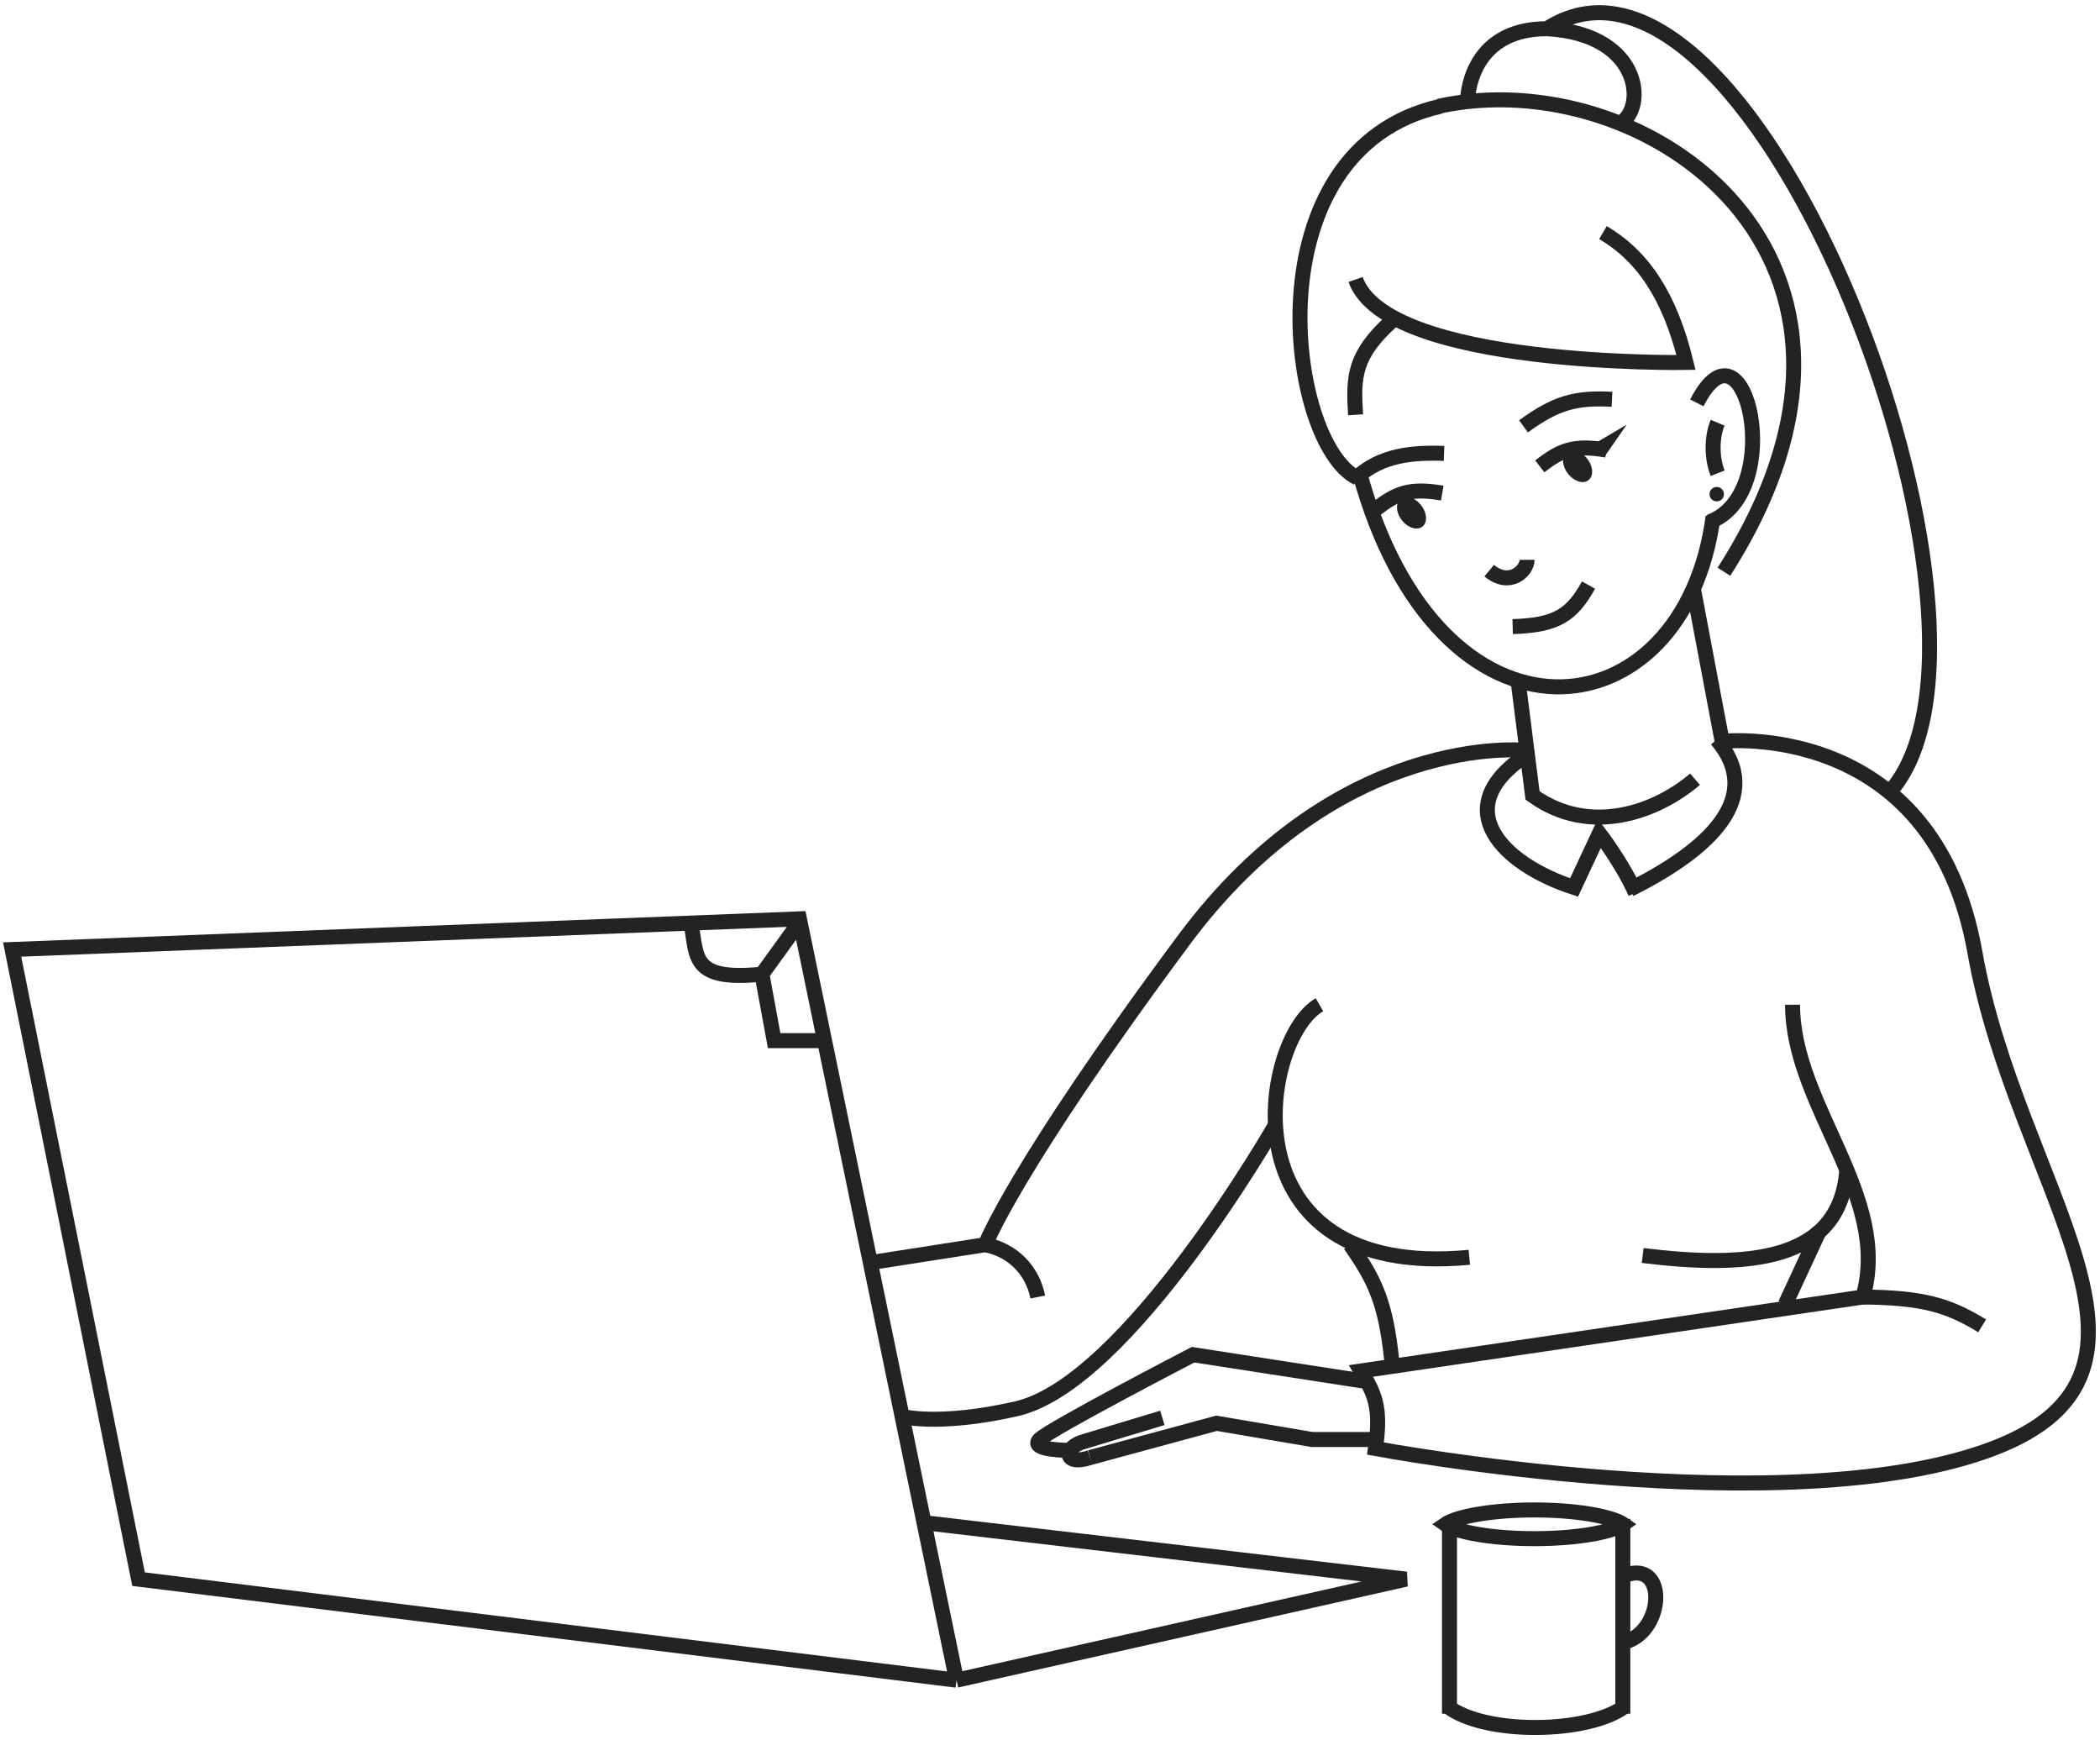 <svg width="140" height="116" viewBox="0 0 140 116" fill="none" xmlns="http://www.w3.org/2000/svg">
<g clip-path="url(#clip0_1_32878)">
<path d="M96.15 32.866C93.928 32.484 93.06 32.9 91.696 33.948" stroke="#232323"/>
<path d="M107.104 30C104.882 29.617 104.014 30.033 102.651 31.082" stroke="#232323"/>
<path d="M94.581 35.214C95.045 35.116 95.206 34.571 94.94 33.997C94.674 33.423 94.082 33.037 93.619 33.135C93.155 33.233 92.995 33.777 93.26 34.352C93.526 34.926 94.118 35.312 94.581 35.214Z" fill="#232323"/>
<path d="M105.656 32.116C106.12 32.018 106.28 31.473 106.015 30.899C105.749 30.325 105.157 29.939 104.694 30.037C104.23 30.135 104.07 30.68 104.335 31.254C104.601 31.828 105.193 32.214 105.656 32.116Z" fill="#232323"/>
<path d="M99.28 38.036C100.655 39.17 101.808 38.036 101.808 37.315" stroke="#232323"/>
<path d="M90.492 31.784C92.094 30.351 94.125 30.141 96.27 30.221" stroke="#232323"/>
<path d="M114.207 34.429C112.281 49.099 95.909 51.023 90.612 31.423" stroke="#232323"/>
<path d="M63.768 111.989L93.743 105.255L61.601 101.49M63.768 111.989L61.601 101.49M63.768 111.989L9.236 105.255L0.809 63.288L53.295 61.244L61.601 101.49" stroke="#232323"/>
<path d="M113.124 26.854C116.373 20.48 119.142 32.866 113.966 34.79" stroke="#232323"/>
<path d="M101.567 28.417C103.736 26.837 105.034 26.489 107.466 26.613" stroke="#232323"/>
<path d="M103.132 1.914C116.976 -6.984 135.755 42.317 125.884 52.899M103.132 1.914C97.835 1.914 97.835 6.724 97.835 6.724M103.132 1.914C109.753 2.275 109.758 7.633 107.827 8.287" stroke="#232323"/>
<path d="M95.909 7.084C109.633 4.078 128.412 17.065 114.929 38.108" stroke="#232323"/>
<path d="M90.492 31.855C85.797 29.571 83.269 9.97 96.03 7.084" stroke="#232323"/>
<path d="M114.509 28.176C114.094 29.163 114.12 30.557 114.509 31.543" stroke="#232323"/>
<path d="M101.206 45.372L102.169 53.019C106.021 55.785 110.475 54.101 113.003 51.937" stroke="#232323"/>
<path d="M100.844 41.764C103.805 41.682 104.801 40.965 105.901 38.998" stroke="#232323"/>
<path d="M109.03 59.513C108.188 57.589 106.623 55.545 106.623 55.545L104.938 59.152C100.123 57.589 96.511 53.861 101.687 50.374" stroke="#232323"/>
<path d="M108.669 59.272C113.966 56.627 117.698 53.139 114.448 49.291" stroke="#232323"/>
<path d="M106.502 29.451L108.449 28.303L106.984 30.412L106.502 29.451Z" fill="#232323"/>
<path d="M119.504 66.969C119.504 73.702 126.125 79.715 124.198 86.448L90.733 91.379C91.631 92.887 92.103 93.763 91.696 96.549C91.696 96.549 119.263 101.72 132.866 96.549C146.469 91.379 134.431 79.113 131.662 63.481C128.893 47.849 114.809 49.412 114.809 49.412L112.882 39.191M97.955 83.803C81.463 85.367 83.992 69.253 87.964 66.969" stroke="#232323"/>
<path d="M109.512 83.682C116.374 84.524 122.634 84.163 123.115 78.031" stroke="#232323"/>
<path d="M101.687 50.014C101.687 50.014 89.296 48.691 78.936 62.639C67.593 77.911 65.694 82.961 65.694 82.961L57.989 84.164M60.036 94.385C60.036 94.385 62.444 95.099 67.74 93.904C75.204 92.221 85.075 74.905 85.075 74.905" stroke="#232323"/>
<path d="M65.694 82.961C67.499 83.322 68.824 84.644 69.185 86.448" stroke="#232323"/>
<path d="M124.198 86.448C128.127 86.496 129.825 86.952 132.143 88.372" stroke="#232323"/>
<path d="M90.011 82.961C91.696 85.366 92.38 86.859 92.78 90.657" stroke="#232323"/>
<path d="M121.309 81.999L119.022 86.929" stroke="#232323"/>
<path d="M91.455 95.948H87.483L81.102 94.865L72.676 97.15M91.214 92.1L79.538 90.296C79.538 90.296 70.028 95.226 69.305 95.948C68.583 96.669 71.231 96.669 71.231 96.669" stroke="#232323"/>
<path d="M72.676 97.15C70.871 97.752 70.871 96.429 72.315 96.068L77.491 94.505" stroke="#232323"/>
<path d="M108.094 101.52C108.148 101.55 108.19 101.577 108.222 101.599C108.19 101.622 108.148 101.648 108.094 101.678C107.83 101.826 107.406 101.979 106.831 102.115C105.691 102.384 104.085 102.556 102.29 102.556C100.494 102.556 98.888 102.384 97.747 102.115C97.172 101.979 96.749 101.826 96.485 101.678C96.431 101.648 96.389 101.622 96.357 101.599C96.389 101.577 96.431 101.55 96.485 101.52C96.749 101.372 97.172 101.22 97.747 101.084C98.888 100.815 100.494 100.642 102.29 100.642C104.085 100.642 105.691 100.815 106.831 101.084C107.406 101.22 107.83 101.372 108.094 101.52Z" stroke="#232323"/>
<path d="M108.308 113.744C105.901 115.548 99.039 115.668 96.511 113.744" stroke="#232323"/>
<path d="M108.188 101.238V114.225" stroke="#232323"/>
<path d="M96.632 101.238V114.225" stroke="#232323"/>
<path d="M108.429 104.966C111.117 104.047 110.957 108.574 108.429 109.415" stroke="#232323"/>
<path d="M53.236 61.553L50.795 64.932M50.795 64.932L51.609 69.36H54.663M50.795 64.932C46.072 65.405 46.483 63.801 46.072 61.553" stroke="#232323"/>
<path d="M90.372 18.628C92.436 24.49 112.401 24.16 112.401 24.16C111.318 19.711 109.512 17.065 106.864 15.502" stroke="#232323"/>
<path d="M92.779 21.394C90.254 23.694 90.213 25.107 90.372 27.647" stroke="#232323"/>
<path d="M114.448 33.419C114.714 33.419 114.929 33.204 114.929 32.938C114.929 32.672 114.714 32.457 114.448 32.457C114.182 32.457 113.966 32.672 113.966 32.938C113.966 33.204 114.182 33.419 114.448 33.419Z" fill="#232323"/>
</g>
<defs>
<clipPath id="clip0_1_32878">
<rect width="140" height="116" fill="white"/>
</clipPath>
</defs>
</svg>
